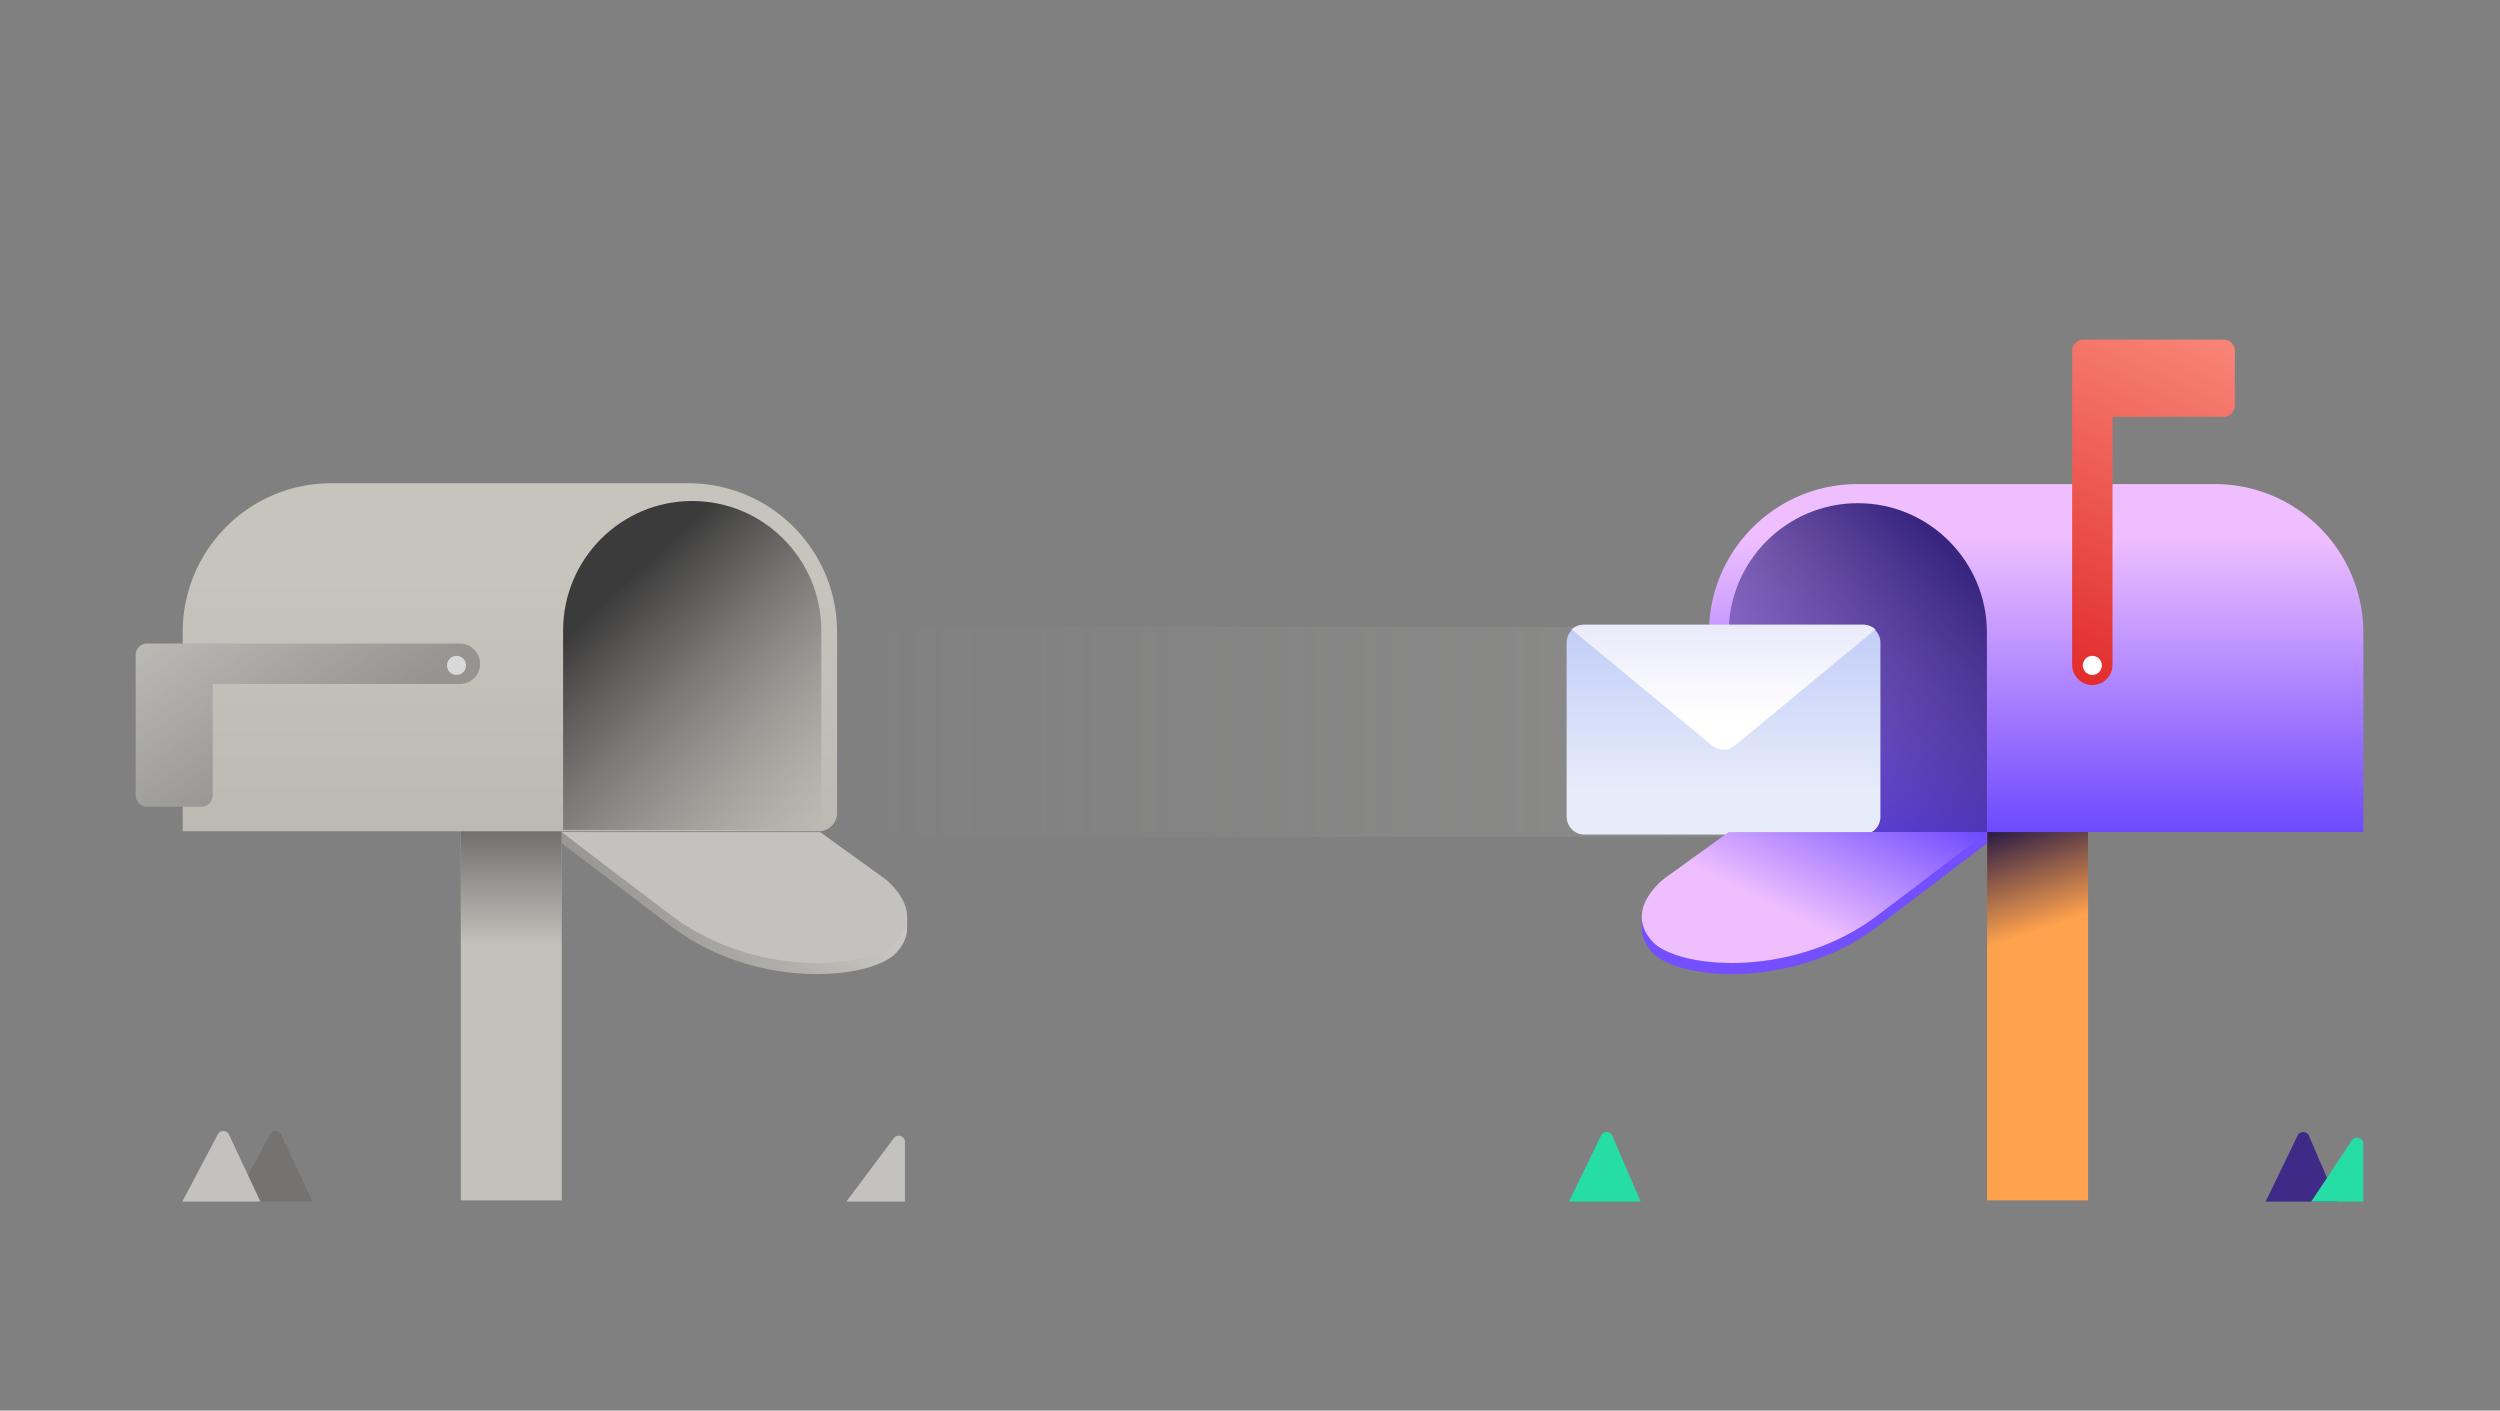 <svg xmlns="http://www.w3.org/2000/svg" width="358" height="202" fill="none">
    <rect width="100%" height="100%" fill="#808080" stroke="none"/>
    <path fill="#3F2B87" d="M329.018 162.607a.89.89 0 0 1 1.619.036l4.056 9.431h-10.255l4.58-9.467Z" />
    <path
        fill="#27DDA6"
        d="M229.262 162.607a.89.89 0 0 1 1.62.036l4.056 9.431h-10.256l4.58-9.467ZM336.79 163.307c.488-.734 1.632-.389 1.632.493v8.274h-7.458l5.826-8.767Z"
    />
    <path
        fill="url(#a)"
        d="M254.042 119.825H111.614c-1.407 0-2.536-1.162-2.536-2.57V92.348c0-1.409 1.146-2.57 2.536-2.57h142.411c1.407 0 2.536 1.161 2.536 2.57v24.907a2.531 2.531 0 0 1-2.519 2.57Z"
        opacity=".2"
    />
    <path fill="#FFA24D" d="M299.011 106.326h-14.456v65.572h14.456v-65.572Z" />
    <path fill="url(#b)" d="m299.011 145.536-14.456-7.836v-27.134h14.456v34.97Z" />
    <path
        fill="url(#c)"
        d="M338.487 119.154h-91.129a2.643 2.643 0 0 1-2.641-2.649V90.654c0-11.796 9.535-21.333 21.267-21.333h51.18c11.759 0 21.267 9.565 21.267 21.333v28.5h.056Z"
    />
    <path
        fill="url(#d)"
        d="M284.555 119.155h-37.003V90.599c0-10.234 8.285-18.544 18.488-18.544 10.202 0 18.487 8.31 18.487 18.544v28.556h.028Z"
    />
    <path
        fill="url(#e)"
        d="M266.756 119.509h-39.877c-1.407 0-2.535-1.162-2.535-2.57V92.032c0-1.408 1.146-2.57 2.535-2.57h39.859c1.407 0 2.536 1.162 2.536 2.57v24.907a2.53 2.53 0 0 1-2.518 2.57Z"
    />
    <path
        fill="url(#f)"
        d="M245.171 106.762c.942.78 2.32.78 3.262 0l20.13-16.625a2.563 2.563 0 0 0-1.727-.675h-40.051a2.56 2.56 0 0 0-1.727.675l20.113 16.625Z"
    />
    <path
        fill="url(#g)"
        fill-rule="evenodd"
        d="M302.513 59.697h15.904c.889 0 1.612-.725 1.612-1.618v-7.832c0-.892-.723-1.617-1.612-1.617h-20.072c-.89 0-1.612.725-1.612 1.617v5.193h-.002V95.2c0 1.59 1.306 2.9 2.891 2.9a2.894 2.894 0 0 0 2.891-2.9V59.697Z"
        clip-rule="evenodd"
    />
    <path
        fill="#734FFF"
        d="M284.555 119.155h-3.586v1.617h-33.416l-9.202 6.637s-2.363 1.729-3.058 4.155l-.194-.223v1.562c0 1.199.5 2.538 1.862 3.848 4.337 3.681 20.155 4.797 31.859-4.043 11.676-8.84 15.735-11.964 15.735-11.964v-1.589Z"
    />
    <path
        fill="url(#h)"
        d="m247.553 119.155-9.202 6.637s-6.282 4.629-1.39 9.37c4.337 3.681 20.156 4.796 31.859-4.044 11.704-8.84 15.735-11.963 15.735-11.963h-37.002Z"
    />
    <path
        fill="#fff"
        d="M299.623 96.65c.752 0 1.362-.612 1.362-1.367s-.61-1.366-1.362-1.366c-.753 0-1.363.611-1.363 1.366 0 .755.61 1.367 1.363 1.367Z"
    />
    <g opacity=".7">
        <path fill="#706D6B" d="M38.65 162.433a.89.89 0 0 1 1.594.037l4.506 9.604H33.562l5.089-9.641Z" />
        <path
            fill="#E1DED8"
            d="M31.193 162.433a.89.89 0 0 1 1.593.037l4.506 9.604H26.104l5.089-9.641ZM127.985 162.996c.513-.685 1.604-.323 1.604.534v8.544h-8.391l6.787-9.078Z"
        />
        <path fill="#E1DDD4" d="M65.987 106.326h14.456v65.572H65.987v-65.572Z" />
        <path fill="url(#i)" d="m65.987 145.536 14.456-7.836v-27.133H65.987v34.969Z" />
        <path
            fill="url(#j)"
            d="M26.104 119.037h91.129a2.643 2.643 0 0 0 2.641-2.649V90.537c0-11.796-9.535-21.333-21.267-21.333h-51.18c-11.76 0-21.267 9.565-21.267 21.333v28.5h-.056Z"
        />
        <path
            fill="url(#k)"
            d="M80.609 118.843h37.002V90.287c0-10.234-8.285-18.544-18.487-18.544-10.203 0-18.488 8.31-18.488 18.544v28.556h-.027Z"
        />
        <path
            fill="url(#l)"
            fill-rule="evenodd"
            d="M30.46 97.953v15.953c0 .892-.723 1.617-1.613 1.617H21.04c-.89 0-1.612-.725-1.612-1.617V93.771c0-.892.723-1.617 1.612-1.617h5.177v-.002h39.637c1.584 0 2.891 1.311 2.891 2.9 0 1.618-1.307 2.9-2.891 2.9H30.46Z"
            clip-rule="evenodd"
        />
        <path
            fill="url(#m)"
            d="M80.442 119.154h3.587v1.617h33.415l9.202 6.637s2.363 1.729 3.058 4.155l.195-.223v1.562c0 1.199-.5 2.538-1.863 3.848-4.337 3.681-20.155 4.797-31.859-4.043-11.676-8.84-15.735-11.964-15.735-11.964v-1.589Z"
        />
        <path
            fill="#E1DED8"
            d="m117.444 119.154 9.202 6.637s6.283 4.629 1.39 9.37c-4.337 3.681-20.155 4.796-31.859-4.044s-15.735-11.963-15.735-11.963h37.002Z"
        />
        <path
            fill="#fff"
            d="M65.375 96.649a1.364 1.364 0 0 1-1.362-1.367c0-.754.61-1.366 1.362-1.366.752 0 1.362.612 1.362 1.367 0 .754-.61 1.366-1.362 1.366Z"
        />
    </g>
    <defs>
        <linearGradient id="a" x1="122.13" x2="256.38" y1="104.741" y2="104.741" gradientUnits="userSpaceOnUse">
            <stop stop-color="#BEBBB6" stop-opacity="0" />
            <stop offset="1" stop-color="#BEBCB7" />
        </linearGradient>
        <linearGradient id="b" x1="289.01" x2="294.635" y1="115.495" y2="132.318" gradientUnits="userSpaceOnUse">
            <stop stop-color="#0D0A44" />
            <stop offset="1" stop-color="#0D0A44" stop-opacity="0" />
        </linearGradient>
        <linearGradient id="c" x1="291.602" x2="291.602" y1="77.153" y2="119.154" gradientUnits="userSpaceOnUse">
            <stop stop-color="#EEBEFF" />
            <stop offset="1" stop-color="#6D4AFF" />
        </linearGradient>
        <linearGradient id="d" x1="279.221" x2="239.008" y1="79.023" y2="119.111" gradientUnits="userSpaceOnUse">
            <stop stop-color="#372580" />
            <stop offset="1" stop-color="#372580" stop-opacity="0" />
        </linearGradient>
        <linearGradient id="e" x1="246.809" x2="246.809" y1="89.462" y2="113.07" gradientUnits="userSpaceOnUse">
            <stop stop-color="#C1CDF8" />
            <stop offset="1" stop-color="#E7ECFA" />
        </linearGradient>
        <linearGradient id="f" x1="246.81" x2="246.81" y1="81.95" y2="102.697" gradientUnits="userSpaceOnUse">
            <stop stop-color="#DEDEF7" />
            <stop offset="1" stop-color="#fff" />
        </linearGradient>
        <linearGradient id="g" x1="319.776" x2="294.006" y1="43.954" y2="100.472" gradientUnits="userSpaceOnUse">
            <stop stop-color="#FA8D7E" />
            <stop offset="1" stop-color="#E02626" />
        </linearGradient>
        <linearGradient id="h" x1="247.989" x2="258.296" y1="126.718" y2="106.169" gradientUnits="userSpaceOnUse">
            <stop stop-color="#EEBEFF" />
            <stop offset="1" stop-color="#6D4AFF" />
        </linearGradient>
        <linearGradient id="i" x1="73.283" x2="73.283" y1="119.403" y2="135.397" gradientUnits="userSpaceOnUse">
            <stop stop-color="#6D6C69" />
            <stop offset="1" stop-color="#6D6D6D" stop-opacity="0" />
        </linearGradient>
        <linearGradient id="j" x1="72.989" x2="72.989" y1="80.777" y2="119.037" gradientUnits="userSpaceOnUse">
            <stop stop-color="#E6E1D8" />
            <stop offset="1" stop-color="#D6D2C9" />
        </linearGradient>
        <linearGradient id="k" x1="86.603" x2="117.395" y1="86.303" y2="118.595" gradientUnits="userSpaceOnUse">
            <stop stop-color="#1F1E1E" />
            <stop offset="1" stop-color="#6D6C69" stop-opacity="0" />
        </linearGradient>
        <linearGradient id="l" x1="21.909" x2="41.102" y1="84.635" y2="112.635" gradientUnits="userSpaceOnUse">
            <stop stop-color="#DFDCD6" />
            <stop offset=".969" stop-color="#9E9C98" />
        </linearGradient>
        <linearGradient id="m" x1="118.724" x2="94.357" y1="120.202" y2="137.723" gradientUnits="userSpaceOnUse">
            <stop stop-color="#E9E6DF" />
            <stop offset="1" stop-color="#A5A39E" />
        </linearGradient>
    </defs>
</svg>
